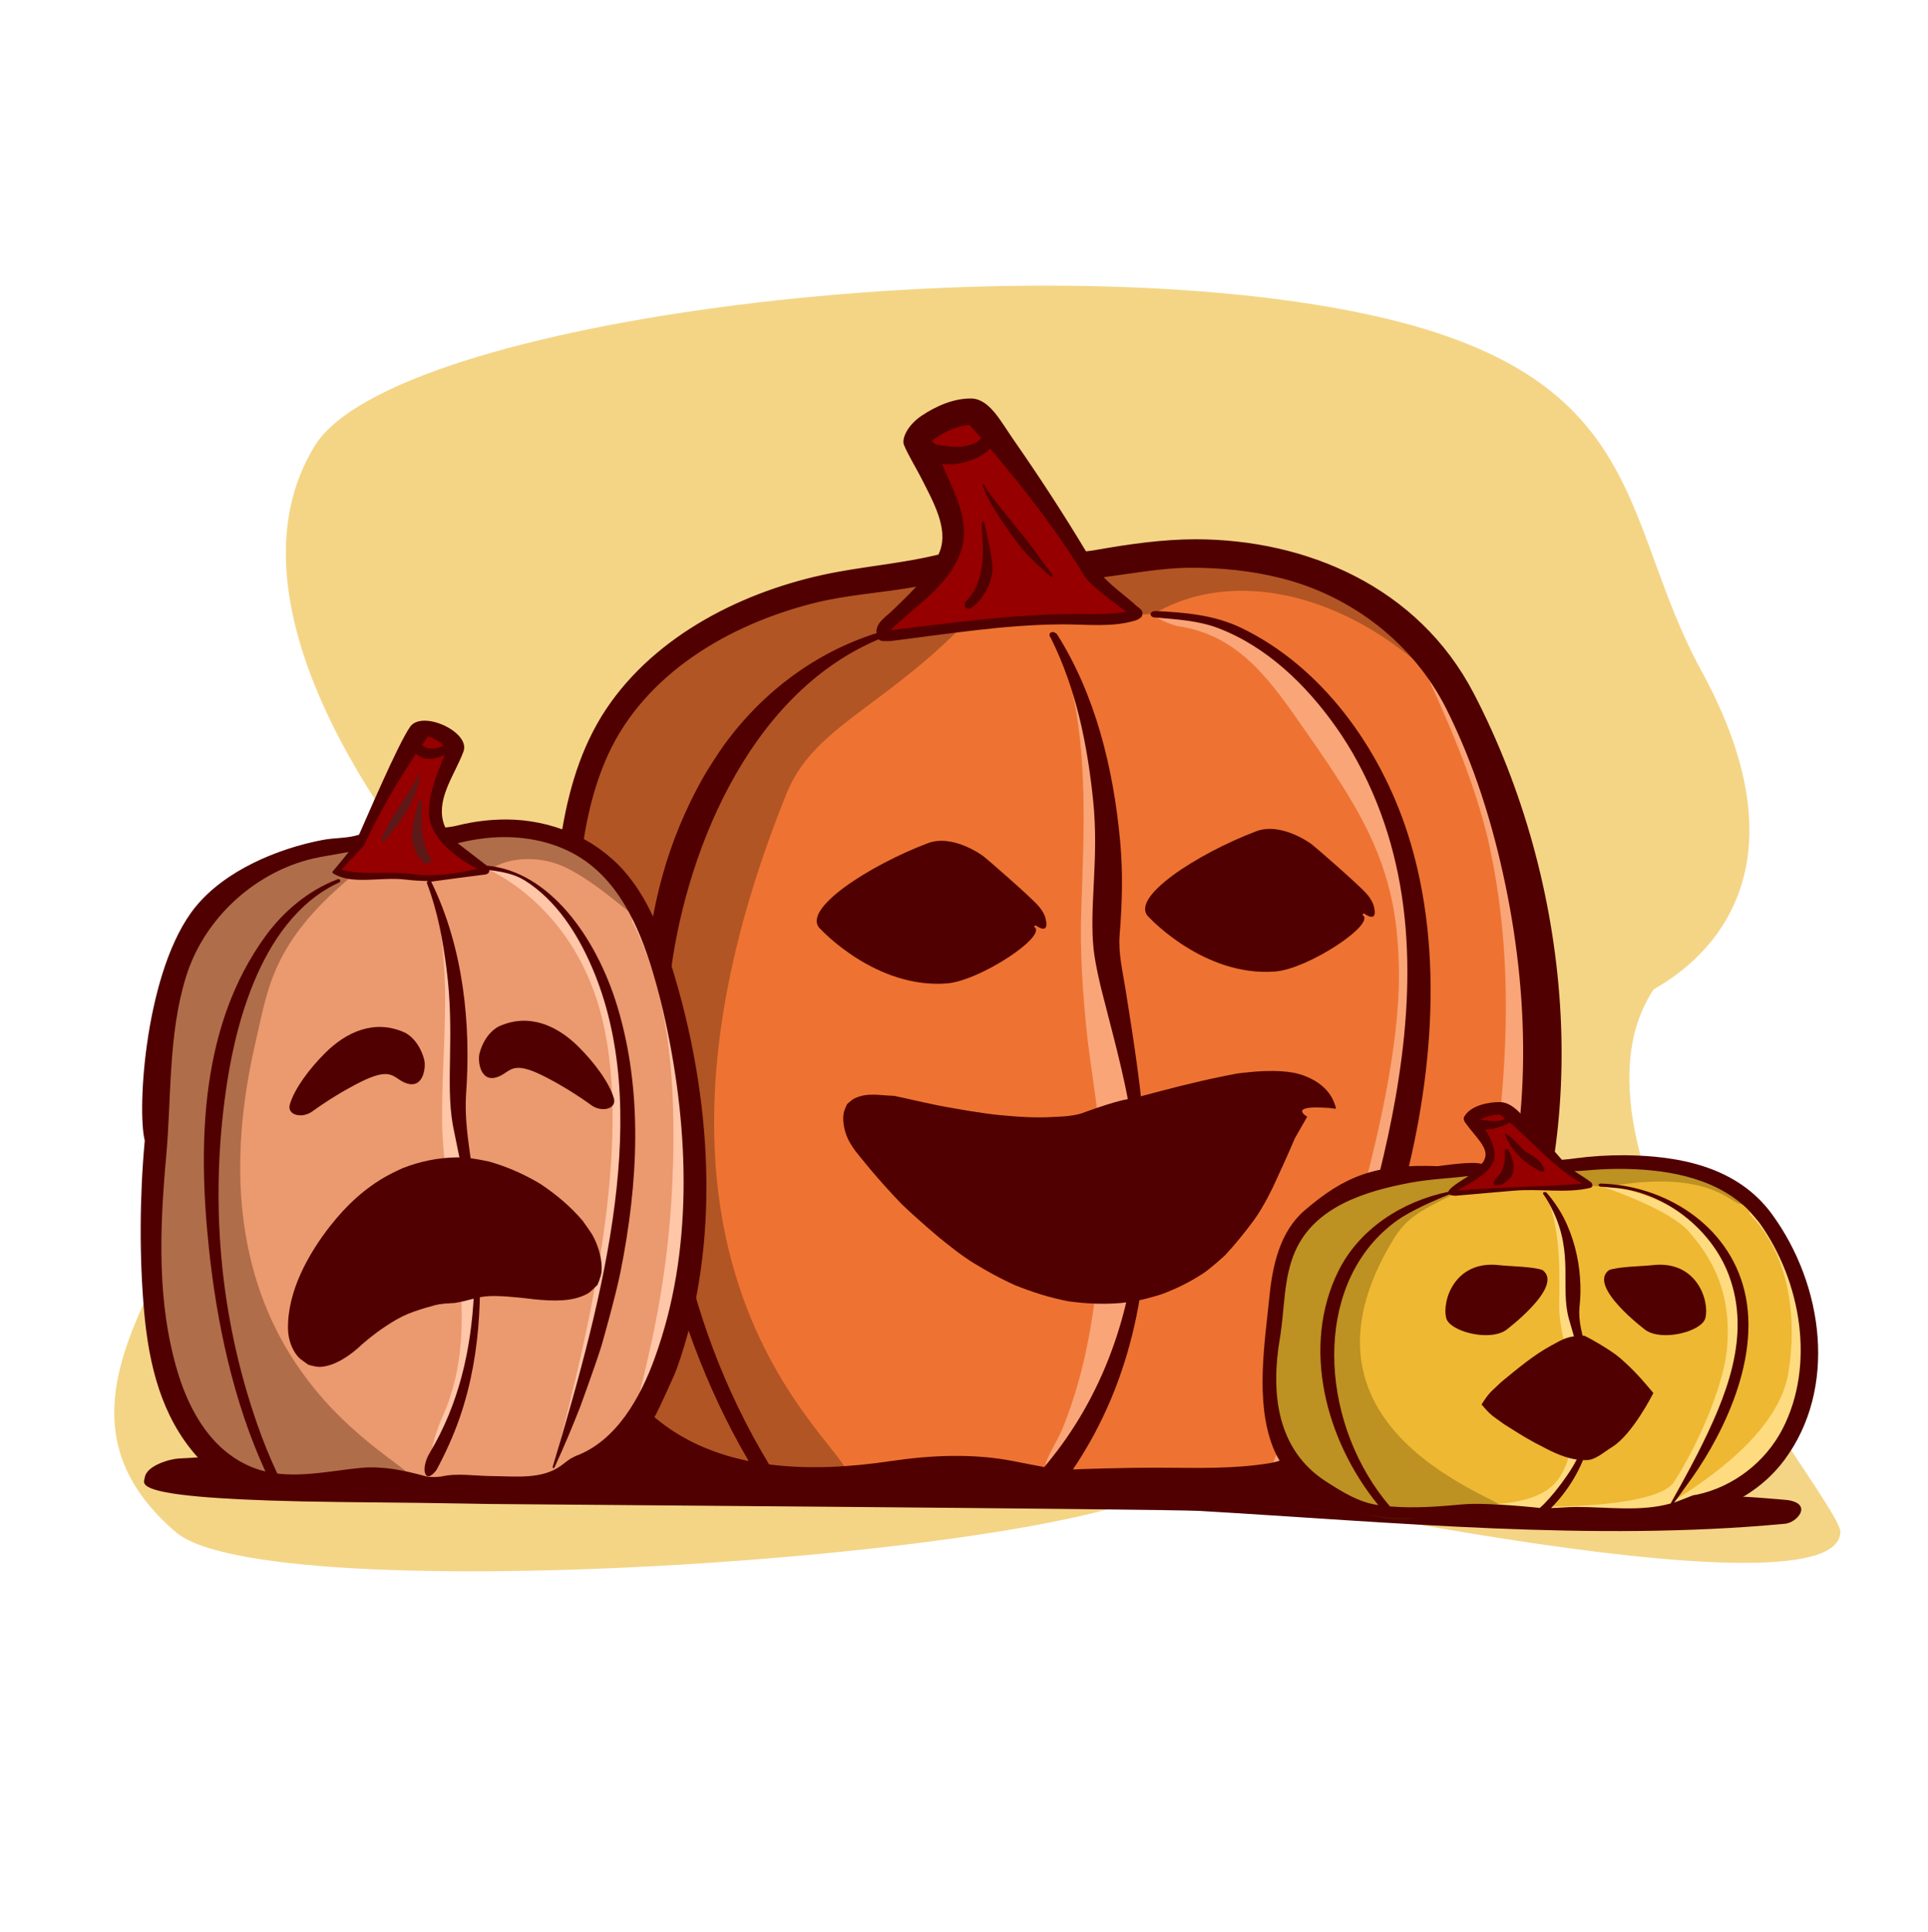 <?xml version="1.0" ?><!DOCTYPE svg  PUBLIC '-//W3C//DTD SVG 1.1//EN'  'http://www.w3.org/Graphics/SVG/1.1/DTD/svg11.dtd'><svg height="100%" style="fill-rule:evenodd;clip-rule:evenodd;stroke-linejoin:round;stroke-miterlimit:2;" version="1.1" viewBox="0 0 512 513" width="100%" xml:space="preserve" xmlns="http://www.w3.org/2000/svg" xmlns:serif="http://www.serif.com/" xmlns:xlink="http://www.w3.org/1999/xlink"><g transform="matrix(1,0,0,1,-1754,-614)"><g id="jack-o-lanterns" transform="matrix(1.058,0,0,1,-612.792,614.059)"><rect height="512" style="fill:none;" width="483.932" x="2237.05" y="0"/><g transform="matrix(2.594,0.327,-0.183,1.626,-1329.85,-2783.2)"><path d="M1608.5,1439.36C1636.65,1443.54 1635.19,1467.57 1644.83,1490.41C1658.98,1523.94 1646.04,1539.87 1643.89,1542.63C1635.24,1571.79 1668.29,1622.5 1667.88,1626.6C1668.22,1641.44 1603.91,1630.21 1603.91,1630.21C1601.24,1642.86 1520.02,1669.7 1509.19,1658.52C1498.36,1646.48 1501.64,1630.44 1504.67,1615.88C1504.67,1615.88 1528.62,1552.93 1527.41,1550.2C1527.41,1550.2 1501.51,1511.76 1509.98,1480.79C1515.98,1458.83 1574.69,1434.34 1608.5,1439.36Z" style="fill:rgb(244,213,134);"/></g><g id="shadow" transform="matrix(0.945,0,0,1,2236.25,-2450.39)"><path d="M48.357,2837.62C75.745,2836.37 160.528,2826.22 166.699,2826.96C166.699,2826.96 213.59,2836.43 221.88,2837.22L221.983,2837.23C225.303,2837.44 289.474,2830.38 289.474,2830.38C338.634,2832.06 390.511,2844.2 439.697,2842.52C450.264,2842.16 448.761,2849.08 459.167,2847.71C461.731,2847.37 475.576,2848.65 475.576,2848.65C482.578,2849.64 478.084,2854.89 474.671,2854.98C423.797,2859.72 371.025,2854.55 319.424,2851.54C311.164,2851.06 139.003,2849.79 130.734,2849.7C130.734,2849.7 127.365,2849.64 124.984,2849.6C116.107,2849.44 107.214,2849.33 98.324,2849.26C98.324,2849.26 94.157,2849.21 91.081,2849.18C34.147,2848.52 39.043,2844.48 39.287,2842.7C39.728,2839.48 46.053,2837.72 48.357,2837.62Z" style="fill:rgb(80,0,0);"/></g><g id="orange" transform="matrix(0.512,0,0,0.536,2030.82,-511.422)"><g><g transform="matrix(1,0,0,1,164.745,8.204)"><path d="M891.045,1668.36C997.463,1637.66 1022.98,1441.05 955.64,1297.45C911.253,1202.79 803.568,1219.46 779.756,1224.42C748.4,1230.96 728.843,1218.73 697.43,1227.54C669.764,1235.3 639.176,1230.26 591.145,1256.12C516.333,1296.4 517.754,1354.83 512.768,1429.61C510.905,1457.56 461.811,1708.02 672.535,1676.83C735.01,1667.59 744.444,1686.3 767.387,1681.41C775.631,1679.66 825.42,1684.13 859.721,1680.72C875.312,1679.16 885.675,1669.91 891.045,1668.36Z" style="fill:rgb(238,115,50);"/></g><g transform="matrix(1,0,0,1,235.441,28.764)"><path d="M603.49,1240.27C585.206,1240.27 639.063,1214.6 634.324,1186.16C632.008,1172.27 616.009,1143.73 616.164,1143.11C617.367,1138.34 635.047,1128.14 644.764,1129.38C648.97,1129.92 698.25,1202.03 701.964,1209.46C702.632,1210.8 725.23,1229.27 724.396,1229.61C712.711,1234.44 686.631,1230.02 655.84,1233.83C630.321,1236.98 603.49,1240.27 603.49,1240.27Z" style="fill:rgb(150,0,0);"/></g><g id="shadiong" transform="matrix(1.846,0,0,1.867,-2834.76,-191.655)"><path d="M1988.45,780.792L1988.79,781.773C1988.29,782.232 2008.47,780.728 2007.97,781.225C1987.22,801.788 1969.59,807.118 1962.67,824.28C1907.11,962.055 1991.09,1003.84 1977.53,1006.44C1947.22,1012.24 1926.2,992.823 1915.83,982.075C1895.35,960.854 1900.68,928.689 1902.08,875.025C1904.3,790.236 1925.19,781.894 1978.8,769.24C1985.51,767.656 1993.78,766.212 2002.59,764.946L1988.45,780.792ZM2041.64,760.66C2050.72,759.936 2058.66,759.497 2064.13,759.396C2128.32,758.206 2146.56,803.1 2129.77,789.114C2106.41,769.648 2080.03,765.682 2061.42,775.846C2059.44,776.928 2056.86,776.646 2054.66,776.931C2054.86,776.221 2043.85,766.384 2041.64,760.66Z" style="fill:rgb(178,85,36);"/></g><g transform="matrix(1.542,0,0,1.542,-419.041,1040.36)"><path d="M869.428,150.723C879.532,162.26 881.588,179.886 883.996,196.053C886.402,212.197 887.598,228.475 888.367,244.747C888.921,254.794 890.741,264.736 892.271,274.719L892.484,276.105C893.004,279.989 893.529,283.872 894.037,287.757C896.669,307.928 896.982,327.738 894.2,349.657C889.424,387.274 874.418,413.639 874.418,413.639C871.754,415.352 864.597,421.029 865.105,415.577C865.38,412.628 869.236,406.688 870.468,403.679C880.563,379.021 882.957,351.472 883.352,324.652C883.574,309.579 880.816,294.589 878.901,279.413L878.715,277.934C877.246,264.112 876.216,250.154 876.747,235.468C877.572,211.522 878.774,186.633 873.352,163.849C872.323,159.525 871.021,155.209 868.634,151.528C868.634,151.528 867.869,150.507 869.428,150.723Z" style="fill:rgb(249,165,120);"/></g><g transform="matrix(1.542,0,0,1.542,-420.344,1041.65)"><path d="M987.833,160.984C987.833,160.984 1013.25,194.403 1022.53,253.766C1023.89,262.47 1023.02,271.341 1022.55,280.103L1022.54,280.365C1020.17,312.92 1016.75,342.765 1001.93,374.825C1000.26,378.447 985.551,395.684 985.551,395.684C993.768,373.195 1004.86,342.116 1008.6,317.927C1009.59,311.525 1010.39,305.038 1010.99,298.454C1013.48,271.219 1013.43,244.185 1007.58,216.089C1003.79,197.865 995.73,178.349 987.833,160.984Z" style="fill:rgb(249,165,120);"/></g><g transform="matrix(1.542,0,0,1.542,-419.041,1040.36)"><path d="M900.785,141.305C924.92,143.27 947.115,156.561 961.65,178.105C976.537,200.17 984.968,227.464 984.699,251.922C984.281,290.037 975.944,327.027 968.537,349.873C964.693,361.73 948.189,398.784 940.681,414.722C937.4,421.686 936.778,416.555 936.857,416.349C954.107,371.288 979.506,295.935 977.625,252.787C976.843,222.616 966.304,205.379 948.447,179.498C937.285,163.322 927.426,148.235 907.638,145.224C903.587,144.412 896.918,140.645 900.785,141.305Z" style="fill:rgb(249,165,120);"/></g></g><g id="strokes"><g transform="matrix(1.846,0,0,1.867,-665.911,918.591)"><path d="M828.146,166.148C828.286,165.826 828.418,165.499 828.542,165.169C830.777,159.184 826.786,152.156 823.622,145.926C822.122,142.973 820.326,140.16 819.012,137.123C818.275,135.421 819.928,131.814 823.645,129.317C827.638,126.635 832.374,124.636 836.955,124.727C841.729,124.898 844.709,130.83 848.05,135.621C854.807,145.31 861.23,155.145 867.326,165.283C868.255,165.18 869.18,165.051 870.102,164.89C878.863,163.358 887.595,162.079 896.67,162.08C925.621,162.184 955.469,174.45 970.339,203.043C996.48,253.309 1002.08,317.886 979.637,367.672C970.925,386.995 956.249,404.726 934.335,411.202C934.335,411.202 924.322,417.144 915.399,417.777C899.747,418.888 884.013,416.796 868.163,417.025C866.739,417.046 866.43,417.145 865.975,417.224C856.821,418.741 847.992,414.138 838.037,413.179C823.905,411.817 809.758,415.436 795.447,415.261C772.972,414.988 750.481,406.618 737.243,386.9C724.151,367.4 721.288,342.988 721.409,320.231C721.488,305.443 723.963,290.627 724.915,275.989C726.489,251.312 726.877,225.207 741.13,205.356C754.955,186.102 778.755,174.805 801.765,170.663C810.572,169.078 819.547,168.235 828.146,166.148ZM928.265,401.878C929.286,401.318 930.258,400.904 930.258,400.904C932.128,400.159 932.986,400.131 934.274,399.684C955.21,392.409 968.758,370.651 975.371,350.622C985.581,319.697 985.376,285.819 978.691,253.691C975.346,237.617 970.387,221.746 963.05,207.132C954.4,189.902 938.071,177.143 919.095,172.391C911.265,170.43 903.271,169.621 895.098,169.634C887.348,169.671 879.659,171.183 872.032,172.131C874.667,174.953 877.738,176.999 880.695,179.717C881.485,180.452 882.905,180.906 882.081,182.659C882.081,182.659 881.441,183.32 880.46,183.624C874.36,185.516 867.56,184.645 861.072,184.66C845.742,184.726 830.559,187.221 815.417,189.088C813.559,189.153 812.709,189.14 812.253,188.637C777.028,203.433 760.372,247.101 756.78,279.238C751.937,322.556 759.476,368.452 783.174,407.572C793.648,408.928 804.741,408.296 815.48,406.685C826.348,405.083 837.508,404.605 848.285,406.741C851.108,407.3 853.439,407.761 856.241,408.273L857.087,407.244C871.609,389.712 879.834,367.219 881.069,343.007C881.538,333.812 880.762,324.626 879.334,315.669C877.461,303.924 874.207,292.679 871.339,281.215C871.339,281.215 869.819,275.077 869.375,271.067C868.113,259.648 870.835,246.865 869.227,231.401C867.687,216.587 864.807,201.971 857.967,188.236C857.054,187.274 858.109,185.985 859.578,187.195C869.762,203.216 874.589,222.651 876.394,242.126C877.166,250.462 876.952,258.726 876.254,267.198C875.897,271.996 877.071,276.728 877.837,281.573C880.025,295.244 882.238,309.229 883.041,322.642C883.193,325.183 883.348,327.719 883.453,330.258C884.566,357.286 880.191,384.767 863.853,408.91C864.214,408.856 878.039,408.384 887.44,408.445C897.002,408.494 906.705,408.79 916.07,407.246C917.369,407.031 918.626,406.664 919.854,406.197C920.552,404.205 922.299,399.275 923.696,395.79C935.272,366.734 944.932,336.374 949.491,310.469C954.698,280.891 954.914,249.57 939.395,221.037C937.707,217.932 935.843,214.923 933.807,212.034C925.79,200.658 915.249,190.505 902.334,185.623C897.14,183.66 891.436,183.34 885.741,182.837C884.14,182.87 883.918,181.138 885.855,181.121C893.695,181.496 901.464,182.187 908.499,185.565C929.981,195.878 945.39,217.356 952.718,240.035C963.184,272.426 958.855,309.465 950.197,339.472C948.16,346.534 945.651,353.5 943.004,360.399C943.004,360.399 939.502,368.927 937.701,373.017C937.701,373.017 928.739,391.581 923.841,400.444C923.841,400.444 921.907,404.201 920.933,405.869C923.523,404.776 925.792,403.258 928.265,401.878ZM822.237,174.671C813.312,176.287 804.227,176.756 795.407,178.939C772.536,184.598 750.217,197.803 740.412,219.222C732.073,237.436 732.311,258.637 730.87,278.47C730.852,278.692 730.833,278.913 730.812,279.135C728.144,306.302 724.432,333.586 732.457,361.479C736.447,375.349 743.79,388.749 755.692,397.357C762.252,402.102 769.756,405.047 777.74,406.673C754.959,367.73 746.2,320.475 750.253,277.521C751.888,260.187 755.511,243.075 765.984,224.728C766.736,223.425 769.332,219.353 770.325,217.93C780.31,203.616 794.637,192.369 811.709,186.997C811.373,184.26 814.221,182.671 816.149,180.776C818.184,178.776 820.299,176.775 822.237,174.671ZM841.876,137.999C839.112,140.946 833.364,142.649 829.077,142.098C829.456,142.917 829.827,143.735 830.159,144.489C833.047,151.043 836.394,157.854 834.243,164.858C831.323,174.365 821.479,180.025 815.418,186.205L815.4,186.223C831.895,184.265 848.31,181.894 864.893,181.927C869.274,181.936 873.74,182.118 877.987,181.278C877.987,181.278 868.536,174.546 866.932,171.838C859.72,159.943 850.301,147.902 841.876,137.999ZM840.16,157.25C840.16,157.25 842.781,167.231 842.466,170.412C842.11,174.019 840.268,177.452 837.492,179.813C835.978,181.399 834.081,179.935 835.797,178.137C840.848,172.921 840.07,164.394 839.612,158.415C839.555,157.542 840.223,156.956 840.16,157.25ZM840.252,147.594C841.494,150.264 848.825,158.651 852.974,164.141C854.661,166.372 856.203,168.723 857.972,170.867C858.639,171.675 858.525,172.531 857.91,171.937C857.91,171.937 852.949,167.649 850.376,164.645C850.376,164.645 841.612,153.619 839.907,147.807C839.907,147.807 839.737,147.348 840.252,147.594ZM839.492,135.222C838.814,134.439 838.145,133.673 837.486,132.923C837.06,132.439 836.413,131.754 836.413,131.754C832.773,131.992 829.206,133.799 826.372,135.997C827.389,137.207 827.476,136.934 830.527,137.397C833.186,137.8 835.973,137.494 838.382,136.34C838.382,136.34 839,135.726 839.492,135.222Z" style="fill:rgb(80,0,0);"/></g><g transform="matrix(1.602,0,0,0.934,464.071,-1113.24)"><path d="M212.941,2706.35C206.126,2696.19 228.063,2672.11 245.676,2660.6C253.432,2655.53 262.544,2667.36 262.544,2667.36C263.614,2668.67 277.03,2688.95 279.268,2693.42C279.268,2693.42 280.65,2695.79 281.465,2699.18C281.503,2699.33 281.538,2699.49 281.564,2699.65C283.326,2710.43 278.64,2704.14 278.64,2704.14C278.316,2704.62 278.135,2704.89 278.135,2704.89C282.795,2709.31 261.672,2733.63 251.473,2734.99C229.727,2737.9 212.941,2706.35 212.941,2706.35Z" style="fill:rgb(80,0,0);"/></g><g transform="matrix(1.602,0,0,0.934,625.054,-1119.14)"><path d="M212.941,2706.35C206.126,2696.19 228.063,2672.11 245.676,2660.6C253.432,2655.53 262.544,2667.36 262.544,2667.36C263.614,2668.67 277.03,2688.95 279.268,2693.42C279.268,2693.42 280.65,2695.79 281.465,2699.18C281.503,2699.33 281.538,2699.49 281.564,2699.65C283.326,2710.43 278.64,2704.14 278.64,2704.14C278.316,2704.62 278.135,2704.89 278.135,2704.89C282.795,2709.31 261.672,2733.63 251.473,2734.99C229.727,2737.9 212.941,2706.35 212.941,2706.35Z" style="fill:rgb(80,0,0);"/></g><g transform="matrix(1.846,0,0,1.867,388.402,-3629.33)"><path d="M354.952,2751.24C354.952,2751.24 351.688,2756.94 351.688,2756.94C351.537,2757.28 351.387,2757.63 351.24,2757.97C349.617,2761.77 347.89,2765.53 346.125,2769.34C346.125,2769.34 343.542,2775.02 340.594,2778.98C338.247,2782.13 335.76,2785.19 333.082,2788.07C333.082,2788.07 329.414,2791.43 327.411,2792.76C323.995,2795.02 320.303,2796.87 316.357,2798.33L316.239,2798.38C313.937,2799.11 311.597,2799.72 309.231,2800.19C308.383,2800.36 306.064,2800.64 305.366,2800.7C300.766,2801.08 296.143,2800.88 291.569,2800.24L291.398,2800.22C286.603,2799.28 281.924,2797.81 277.388,2795.98L277.179,2795.89C274.36,2794.61 271.611,2793.17 268.929,2791.62C268.087,2791.13 267.252,2790.64 266.423,2790.13C263.149,2788.12 260.107,2785.68 257.111,2783.24C257.111,2783.24 251.778,2778.8 247.358,2774.55L247.174,2774.38C244.349,2771.44 241.621,2768.42 238.994,2765.31C237.617,2763.67 236.285,2762.01 234.941,2760.35C234.941,2760.35 233.593,2758.5 232.962,2757.12C232.071,2755.18 231.483,2752.65 231.812,2750.48C231.98,2749.38 232.789,2747.87 232.789,2747.87C233.417,2747.39 233.959,2746.77 234.673,2746.42C238.137,2744.76 241.353,2745.62 245.242,2745.72C250.416,2746.8 255.574,2748.13 260.83,2748.97C260.83,2748.97 268.306,2750.36 273.262,2750.83C278.178,2751.3 283.138,2751.64 288.02,2751.29C288.02,2751.29 292.011,2751.26 294.841,2750.43C294.841,2750.43 303.28,2747.28 307.029,2746.65C308.619,2746.37 310.814,2745.83 310.814,2745.83C317.787,2743.96 324.683,2742.16 331.662,2740.72C333.275,2740.38 334.887,2740.06 336.507,2739.77C336.507,2739.77 339.214,2739.44 341.061,2739.3C342.201,2739.21 343.344,2739.15 344.488,2739.13C346.799,2739.08 349.115,2739.18 351.381,2739.6C353.506,2739.99 360.337,2741.95 362.263,2747.99C362.441,2748.55 362.876,2749.27 362.166,2749.13C361.459,2748.99 361.951,2749.07 361.253,2748.99C360.996,2748.95 361.441,2748.99 360.884,2748.95C349.428,2748.08 354.905,2751.24 354.905,2751.24C354.921,2751.24 354.936,2751.24 354.952,2751.24Z" style="fill:rgb(80,0,0);"/></g></g></g><g id="yellow" transform="matrix(0.278,0,0,0.203,2369.24,59.14)"><g><g transform="matrix(1,0,0,1,164.745,8.204)"><path d="M891.045,1668.36C997.463,1637.66 1022.98,1441.05 955.64,1297.45C911.253,1202.79 803.568,1219.46 779.756,1224.42C748.4,1230.96 728.843,1218.73 697.43,1227.54C669.764,1235.3 639.176,1230.26 591.145,1256.12C516.333,1296.4 517.754,1354.83 512.768,1429.61C510.905,1457.56 461.811,1708.02 672.535,1676.83C735.01,1667.59 744.444,1686.3 767.387,1681.41C775.631,1679.66 825.42,1684.13 859.721,1680.72C875.312,1679.16 885.675,1669.91 891.045,1668.36Z" style="fill:rgb(238,184,50);"/></g><g transform="matrix(1,0,0,1,235.441,28.764)"><path d="M603.49,1240.27C585.206,1240.27 639.063,1214.6 634.324,1186.16C632.008,1172.27 616.009,1143.73 616.164,1143.11C617.367,1138.34 635.047,1128.14 644.764,1129.38C648.97,1129.92 698.25,1202.03 701.964,1209.46C702.632,1210.8 725.23,1229.27 724.396,1229.61C712.711,1234.44 686.631,1230.02 655.84,1233.83C630.321,1236.98 603.49,1240.27 603.49,1240.27Z" style="fill:rgb(150,0,0);"/></g><g id="shading" transform="matrix(3.398,0,0,4.925,-6533.75,-3417.19)"><path d="M2177.58,944.421L2168.5,952.127C2157.69,957.383 2155.7,959.294 2152.11,965.502C2121.93,1017.74 2188.61,1034.25 2182.39,1035.67C2178.74,1036.51 2170.53,1034.97 2162.67,1037.23C2152.17,1040.25 2137.7,1035.67 2130.05,1028.28C2112.58,1011.4 2123.48,1001.99 2121.8,986.782C2120.28,973.011 2128.57,962.804 2131.64,958.293C2135.71,952.299 2139.47,951.681 2156.86,947.042C2165.31,944.788 2170.42,945.596 2177.58,944.421ZM2197.34,943.794C2241.72,941.467 2252.04,959.209 2243.02,953.276C2234.01,947.354 2222.11,947.788 2210.42,949.72C2210.21,949.753 2204.94,949.569 2204.75,949.631L2197.34,943.794Z" style="fill:rgb(87,62,1);fill-opacity:0.32;"/></g><g transform="matrix(3.398,0,0,4.925,-6533.75,-3417.19)"><path d="M2194.33,1034.78C2194.2,1034.9 2223.45,1034.96 2227.73,1028.2C2235.42,1016.06 2241.04,1001.19 2241.77,992.818C2242.76,981.39 2240.31,971.463 2231.49,961.593C2226.11,955.564 2208.47,949.741 2208.47,949.741C2208.47,949.741 2207.83,949.693 2208.96,949.741C2217.93,950.121 2230.08,955.638 2236.58,961.881C2244.21,969.212 2245.39,976.45 2245.43,987.19L2245.43,987.401C2245.07,1003.7 2238.15,1019.82 2228.1,1032.93C2241.36,1024.74 2255.94,1012.76 2258.1,999.131C2260.31,985.208 2258.7,968.161 2247.81,957.12C2247.81,957.12 2247.72,955.546 2247.72,955.546C2247.72,955.546 2249.16,955.368 2249.3,955.493C2261.84,966.309 2265.45,985.966 2263.2,998.059C2261.28,1008.38 2256.32,1018.04 2250.14,1026.56L2221.94,1036.53C2214.74,1037.27 2203,1035.41 2194.42,1035.45C2188.36,1038.92 2174.66,1036.45 2175.26,1035.32C2176.19,1033.59 2188.31,1035.2 2195.03,1029.55C2200.93,1024.59 2201.62,1012.69 2201.24,1006.37C2201.02,1002.8 2200.11,999.309 2199.42,995.791L2199.38,995.62C2198.58,991.074 2197.13,985.924 2197.16,981.451C2197.3,973.026 2197.5,962.607 2194.66,954.668C2194,952.826 2193.78,951.717 2193.92,951.829C2198.84,955.803 2199.97,964.042 2200.88,969.95C2201.87,976.347 2201.64,986.401 2202.75,992.62C2203.76,998.227 2206.12,999.989 2206.61,1005.87C2207.16,1012.37 2198.01,1031.19 2194.33,1034.78Z" style="fill:rgb(255,219,128);"/></g></g><g><g transform="matrix(3.398,0,0,4.925,-2442.55,-387.22)"><path d="M973.046,327.921C973.217,327.599 973.362,327.258 973.478,326.897C974.363,324.15 970.631,321.04 968.218,317.597C967.447,316.454 967.913,316.03 968.215,315.585C970.012,312.93 974.629,312.092 977.473,312.124C981.627,312.216 984.71,317.608 987.834,320.917C989.894,323.098 991.976,325.171 993.895,327.454C995.011,327.366 996.14,327.246 997.284,327.086C1001.71,326.491 1006.13,326.221 1010.59,326.241C1025.15,326.382 1040.54,329.313 1049.72,341.909C1063.5,360.799 1067.14,388.261 1052.97,407.239C1047.47,414.608 1039.17,419.714 1030.08,421.609C1030.08,421.609 1023.53,423.86 1020,424.024C1010.96,424.391 1001.64,422.754 992.905,423.706C988.283,424.164 983.786,422.579 979.092,422.165C967.155,421.11 955.361,424.134 942.839,421.754C932.099,419.714 921.167,414.263 917.06,403.661C912.344,391.486 914.969,375.875 916.19,363.628C917.039,355.305 919.016,346.5 925.51,340.91C936.119,331.78 944.303,328.506 960.883,329.145C962.253,329.006 970.15,327.755 972.535,328.545M1024.94,418.041C1026.68,417.392 1028.51,416.645 1028.51,416.645C1029.3,416.404 1029.34,416.485 1029.72,416.406C1039.47,414.327 1048.03,407.713 1052.57,398.834C1061.15,382.064 1057.59,359.919 1046.44,344.279C1046.06,343.739 1043.71,340.996 1042.88,340.217C1033.79,331.726 1020.53,329.855 1008.86,329.864C1006.12,329.879 1003.38,330.004 1000.66,330.256C999.507,330.362 998.357,330.427 997.206,330.462C998.557,331.305 1000.39,332.485 1001.66,333.441C1001.66,333.441 1002.6,334.622 1001.33,334.933C995.01,336.4 988.176,335.077 981.179,335.653L979.117,335.828C976.299,336.074 973.481,336.319 970.662,336.565L965.77,336.989C965.243,337.007 964.414,336.942 963.978,336.641C960.748,337.935 953.901,340.834 950.072,343.586C948.769,344.524 947.523,345.542 946.35,346.637C927.29,364.432 930.402,398.772 948.208,419.52C954.82,420.077 961.548,419.527 967.589,418.971C974.172,418.389 988.004,419.927 988.004,419.927C990.836,417.567 996.621,410.276 998.986,404.769C1004.02,393.039 998.561,379.993 995.732,369.652C993.449,361.308 996.981,352.511 991.58,341.179C990.831,339.606 990.007,338.065 989.004,336.642C989.004,336.642 988.435,335.916 989.673,336.039C997.2,344.258 999.701,356.782 998.559,366.62C997.958,373.056 1001.75,379.449 1002.45,387.643C1003.43,398.977 1000.03,410.792 991.016,419.947C993.221,419.92 995.437,419.66 997.755,419.66C1006.1,419.661 1014.79,420.978 1022.78,418.739C1024.06,416.469 1027.72,409.873 1029.95,405.482C1037.53,390.524 1044.32,374.21 1038.23,358.039C1033.62,345.795 1021.31,336.332 1008.73,334.979C1006.76,334.768 1003.94,334.565 1003.94,334.565L1003.55,334.144C1003.55,334.144 1003.84,333.757 1004.22,333.766C1021.17,334.229 1038.06,344.618 1042.38,362.157C1047.2,381.681 1034.8,403.517 1027.18,413.72C1025.95,415.364 1024.99,416.913 1023.69,418.498C1024.21,418.34 1024.42,418.232 1024.94,418.041M969.081,331.766C963.992,332.392 958.81,332.571 953.721,333.52C941.404,335.816 928.272,339.977 923.068,351.645C919.82,358.927 920.265,367.236 918.948,374.884C916.52,389.226 917.998,404.437 931.258,412.927C935.731,415.791 939.935,418.437 945.102,419.171C930.858,401.689 924.7,376.898 934.461,357.079C939.993,345.848 951.472,338.455 963.717,335.956C963.801,335.652 964.085,335.265 964.664,334.771C965.969,333.659 967.578,332.755 969.081,331.766M980.049,317.519C979.464,317.945 978.724,318.211 978.307,318.372C976.828,318.944 975.094,319.48 973.504,319.414C975.111,321.935 976.985,325.822 975.435,328.497C973.513,331.816 969.522,333.54 966.161,335.589L966.11,335.621C976.858,334.736 987.548,334.672 998.347,333.881C998.659,333.858 998.97,333.824 999.28,333.787C992.013,329.702 985.767,322.414 980.049,317.519M979.558,324.701C980.308,325.639 981.986,329.662 980.377,331.965C979.638,333.023 977.949,334.033 977.949,334.033C975.527,334.594 974.982,334 976.647,332.045C978.759,330.206 978.791,327.443 978.715,325.226C978.709,324.682 979.352,324.442 979.558,324.701M979.053,321.378C977.747,319.143 981.053,321.906 982.77,323.861C984.549,325.887 984.831,325.421 987.023,327.065C989.042,328.579 989.279,330.376 989.279,330.376C989.279,330.376 988.978,331.116 986.908,329.801C986.908,329.801 985.128,328.683 985.04,328.62C982.415,326.76 980.022,323.896 979.053,321.378M978.834,316.511C978.383,316.149 977.4,315.448 977.318,315.449C975.537,315.481 973.769,316.004 972.149,316.706C972.629,316.812 974.357,317.09 974.6,317.106C976.027,317.205 977.648,317.293 978.834,316.511" style="fill:rgb(80,0,0);"/></g><g transform="matrix(3.398,0,0,4.925,-518.114,-12337.4)"><path d="M410.913,2781.87C399.151,2780.47 395.625,2791.27 396.809,2795.93C397.711,2799.47 408.234,2802.23 412.718,2799.1C412.718,2799.1 428.231,2787.48 422.411,2783.18C419.836,2782.22 413.62,2782.19 410.913,2781.87Z" style="fill:rgb(80,0,0);"/></g><g transform="matrix(-3.398,0,0,4.925,2412.57,-12337.4)"><path d="M410.913,2781.87C399.151,2780.47 395.625,2791.27 396.809,2795.93C397.711,2799.47 408.234,2802.23 412.718,2799.1C412.718,2799.1 428.231,2787.48 422.411,2783.18C419.836,2782.22 413.62,2782.19 410.913,2781.87Z" style="fill:rgb(80,0,0);"/></g><g transform="matrix(3.398,0,0,4.925,-494.734,-12355.3)"><path d="M426.552,2804.23C426.992,2804.31 433.479,2807.88 436.068,2810.13C439.631,2813.22 441.845,2815.73 444.972,2819.46C444.972,2819.46 439.469,2830.44 434.022,2833.8C431.625,2835.28 429.658,2837.17 427.377,2837.28C423.228,2837.5 419.284,2835.66 416.601,2834.3C411.177,2831.55 410.325,2830.89 405.438,2827.84C405.384,2827.81 405.308,2827.76 405.308,2827.76C402.096,2825.38 401.893,2825.57 399.328,2822.51L399.327,2822.49C401.478,2819.12 401.704,2819.29 404.584,2816.51C404.624,2816.48 404.663,2816.45 404.703,2816.41C409.025,2812.88 413.245,2809.31 417.978,2806.77C420.893,2805.2 422.19,2804.25 426.552,2804.23Z" style="fill:rgb(80,0,0);"/></g></g></g><g id="pink" transform="matrix(0.278,0,0,0.379,2089.23,-245.677)"><g><g transform="matrix(1,0,0,1,164.745,8.204)"><path d="M891.045,1668.36C997.463,1637.66 1022.98,1441.05 955.64,1297.45C911.253,1202.79 803.568,1219.46 779.756,1224.42C748.4,1230.96 728.843,1218.73 697.43,1227.54C669.764,1235.3 639.176,1230.26 591.145,1256.12C516.333,1296.4 517.754,1354.83 512.768,1429.61C510.905,1457.56 461.811,1708.02 672.535,1676.83C735.01,1667.59 744.444,1686.3 767.387,1681.41C775.631,1679.66 825.42,1684.13 859.721,1680.72C875.312,1679.16 885.675,1669.91 891.045,1668.36Z" style="fill:rgb(235,153,110);"/></g><g transform="matrix(-1,0,0,1,1559.55,28.764)"><path d="M592.36,1229.62C574.076,1229.62 639.063,1214.6 634.324,1186.16C632.008,1172.27 616.009,1143.73 616.164,1143.11C617.367,1138.34 635.047,1128.14 644.764,1129.38C648.97,1129.92 698.25,1202.03 701.964,1209.46C702.632,1210.8 725.23,1229.27 724.396,1229.61C712.711,1234.44 686.631,1230.02 655.84,1233.83C630.321,1236.98 592.36,1229.62 592.36,1229.62Z" style="fill:rgb(150,0,0);"/></g><g id="shading1" transform="matrix(3.398,0,0,2.638,-5428.64,-971.654)"><path d="M1850.31,837.656L1849.36,839.415L1844.02,844.614C1844.61,846.523 1846.05,846.813 1847.93,846.368C1847.3,846.84 1845.53,848.457 1844.89,849.017C1826.1,865.442 1825.05,877.711 1822.13,890.09C1800.24,982.883 1870.59,1004.12 1863.41,1007.84C1857.17,1011.08 1831.46,1009.25 1824.96,1007.73C1810.54,1004.36 1793.23,991.137 1795.77,951.48C1798.68,905.941 1790.65,873.399 1815.25,851.188C1825.78,841.683 1839.83,838.761 1850.31,837.656ZM1872.17,836.34C1885.83,835.499 1897.89,834.998 1897.89,834.998C1901.79,836.769 1916.38,833.335 1924.62,854.51C1928.92,865.584 1918.08,851.355 1904.84,844.614C1897.21,840.726 1888.55,842.011 1884.86,844.643C1884.64,844.796 1884.43,844.937 1884.21,845.067C1883.19,844.422 1881.94,843.655 1881.36,843.373C1880.68,843.048 1874.78,839.497 1872.17,836.34Z" style="fill:rgb(176,109,74);"/></g><g transform="matrix(1.542,0,9.43124e-17,1.542,-419.041,1040.36)"><path d="M871.952,159.206C870.973,156.034 869.361,150.589 869.941,151.28C880.71,164.485 882.277,181.924 884.663,197.206C887.756,217.009 884.844,237.265 886.555,257.629C887.132,264.495 891.789,271.165 892.604,278.113C895.998,306.588 900.848,326.823 893.294,357.946C888.864,376.202 883.127,401.804 867.95,414.304C867.95,414.304 867.018,404.296 876.1,388.456C900.565,345.786 875.911,294.934 875.438,255.481C875.047,222.823 881.435,189.924 871.952,159.206Z" style="fill:rgb(255,198,168);"/></g><g transform="matrix(1.542,0,9.43124e-17,1.542,-420.344,1041.65)"><path d="M993.413,161.174C1013.8,186.33 1020.85,218.465 1023.09,246.431C1023.49,251.532 1023.7,256.64 1023.78,261.751L1023.78,262.404C1023.77,265.742 1023.69,269.079 1023.54,272.414C1023.32,277.42 1022.84,282.411 1022.22,287.391C1018.21,319.663 1006.72,351.322 991.484,381.333L990.449,382.42C990.449,382.42 995.016,368.178 998.286,356.686C1005.78,330.359 1010.27,304.191 1011.32,276.916C1011.51,273.764 1011.62,270.613 1011.67,267.459C1012.27,232.587 1008.67,196.755 988.903,165.426C988.476,164.749 987.803,163.757 987.803,163.757L987.505,161.834C987.505,161.834 988.975,160.293 988.975,160.293L991.395,160.044C992.068,160.421 992.741,160.798 993.413,161.174Z" style="fill:rgb(255,198,168);"/></g><g transform="matrix(1.542,0,9.43124e-17,1.542,-419.041,1040.36)"><path d="M905.01,140.021C941.864,144.661 970.274,181.778 977.438,207.679C983.013,227.834 982.957,245.747 983.46,266.257C984.649,314.653 971.085,353.144 946.448,402.037C944.023,406.847 939.936,413.837 941.153,410.302C966.053,337.979 986.905,257.755 967.822,204.54C950.299,155.67 901.666,140.41 901.666,140.41C902.78,140.278 903.912,139.821 905.01,140.021Z" style="fill:rgb(255,198,168);"/></g></g><g id="strokes1"><g transform="matrix(-1,0,0,1,1841.48,-55.236)"><path d="M930.516,1247.06C932.82,1258.21 940.19,1268.59 947.753,1278.02C947.753,1278.02 958.204,1288.98 962.392,1292.28C964.115,1294.14 966.562,1291.95 965.139,1290.31C961.687,1285.52 958.823,1280.41 955.262,1275.6C955.262,1275.6 943.472,1261.69 938.173,1255.39C934.306,1250.79 931.784,1245.13 930.516,1247.06Z" style="fill:rgb(93,24,24);"/></g><g transform="matrix(-1,0,0,1,1841.48,-55.236)"><path d="M928.773,1267.49C928.983,1275.25 930.082,1280.17 928.038,1288.61C927.472,1290.94 926.383,1298.24 921.759,1303.33C917.729,1306.27 923.858,1310.37 927.888,1307.44C933.362,1302.91 936.886,1297.05 937.739,1290.74C938.838,1282.61 931.393,1264.49 931.393,1264.49C931.097,1263.6 929.005,1262.97 928.773,1267.49Z" style="fill:rgb(93,24,24);"/></g><g transform="matrix(3.398,0,0,2.638,-1435.91,596.595)"><path d="M674.449,241.206C675.857,238.15 684.795,217.069 688.045,212.515C691.256,208.016 704.107,213.934 702.207,219.088C700.017,225.029 695.217,231.141 696.753,237.511C696.903,238.133 697.112,238.721 697.37,239.281C698.493,239.185 699.609,239.013 700.718,238.73C704.956,237.671 709.34,237.152 713.684,237.159C725.309,237.229 736.899,241.869 744.702,250.637C751.003,257.717 754.578,266.779 757.413,275.836C768.376,310.859 770.744,350.205 758.793,383.256C758.171,384.973 753.93,394.147 753.374,395.113C749.043,402.64 742.863,409.497 734.535,412.689C734.535,412.689 729.108,416.951 723.983,417.456C715.65,418.276 707.278,417.134 698.899,417.057C697.223,417.041 697.029,417.225 697.029,417.225C691.357,418.34 686.16,416.569 679.776,416.213C670.898,415.718 662.312,416.796 653.197,415.485C645.325,414.353 636.63,412.303 631.248,406.187C621.96,395.633 618.65,382.171 617.37,368.101C616.035,353.421 616.157,337.1 617.514,322.435C615.403,314.154 617.664,276.911 630.91,260.483C638.787,250.715 652.84,244.865 664.835,242.588C668.266,241.936 671.08,242.257 674.449,241.206ZM652.736,410.881C660.21,411.773 668.136,409.995 674.997,409.364C680.709,408.839 686.358,410.011 692.033,411.568C693.739,412.026 696.308,411.672 696.308,411.672C700.519,410.688 705.078,411.506 709.697,411.551C715.962,411.597 722.904,412.509 728.032,408.855C728.917,408.224 729.474,407.711 730.608,406.942L731.983,406.233C742.764,402.267 749.186,390.806 753.087,380.041C763.271,351.933 762.179,320.153 755.981,291.283C754.977,286.602 753.791,281.959 752.408,277.375C748.691,265.057 743.025,252.609 731.608,246.318C725.923,243.186 719.386,241.815 712.831,241.837C708.728,241.868 704.657,242.472 700.661,243.466C700.661,243.466 708.368,249.384 708.402,249.417C725.05,250.908 737.498,268.508 743.033,286.649C749.921,309.225 748.664,333.665 743.92,357.332C742.617,363.833 738.893,376.889 738.8,377.183C737.115,382.502 733.135,393.379 733.135,393.379C732.094,396.013 731.021,398.634 729.921,401.244C728.834,403.825 727.699,406.392 726.533,408.939C726.278,409.718 725.734,409.582 725.959,408.895C739.804,362.82 752.459,313.775 736.341,276.404C732.416,267.304 726.742,258.509 718.458,253.337C715.694,251.612 712.359,251.006 709.046,250.603C709.112,251.1 708.89,251.573 708.088,251.76C708.088,251.76 693.437,253.638 693.63,253.698C702.213,271.194 704.246,291.638 702.88,310.246C702.258,320.411 705.196,330.77 705.917,341.694C707.114,359.829 707.46,377.919 701.199,396.049C699.598,400.685 697.359,405.634 695.014,409.944C691.92,414.061 690.661,409.678 693.247,405.355C700.891,392.573 704.242,378.256 704.98,363.017C705.313,356.133 704.87,349.239 703.941,342.318C702.893,334.509 701.009,326.67 699.452,318.754C699.401,318.492 699.402,318.493 699.355,318.23C697.401,307.099 699.936,294.152 697.702,276.888C696.712,269.237 695.348,261.657 692.616,254.415C692.405,253.973 692.421,253.643 692.814,253.498C690.776,253.486 688.75,253.362 686.751,253.115C680.281,252.345 672.935,254.541 667.889,251.667C667.456,251.42 667.202,251.266 667.458,250.951C667.458,250.951 669.537,248.525 671.698,245.791C667.614,246.605 663.409,247.051 659.377,248.301C645.009,252.76 632.993,264.409 628.48,278.924C623.71,294.267 624.642,310.934 623.201,326.66C621.469,345.89 620.683,365.558 626.326,384.139C629.548,394.744 635.614,405.168 646.427,409.356C647.458,409.755 648.509,410.075 649.574,410.327C640.935,391.553 636.621,370.391 634.595,351.382C631.486,322.219 632.544,291.679 649.479,268.287C654.338,261.575 660.958,256.009 668.712,253.056C669.371,252.766 669.88,253.639 669.079,253.925C646.889,264.223 640.953,296.14 639.123,308.827C634.878,338.265 637.25,368.756 647.427,397.85C648.976,402.28 650.73,406.638 652.736,410.881ZM689.596,219.667C684.507,227.27 679.883,235.319 676.023,243.532C675.77,244.082 676.095,243.665 675.269,244.586C673.476,246.582 671.564,248.484 669.788,250.506C675.706,252.138 682.222,250.714 689.011,251.704C694.566,252.464 700.338,251.514 705.946,250.282C705.946,250.282 693.014,244.213 693.037,235.248C693.051,230.055 695.269,224.934 697.22,219.882C696.905,220.073 696.578,220.245 696.241,220.395C694.077,221.362 691.201,221.388 689.596,219.667ZM696.895,217.515C696.012,216.669 694.522,215.498 692.732,215.12C692.706,215.156 692.68,215.192 692.654,215.228C692.161,215.924 691.671,216.625 691.185,217.329C692.561,218.78 695.16,218.498 696.895,217.515Z" style="fill:rgb(80,0,0);"/></g><g transform="matrix(3.398,0,0,2.638,529.203,-5809.9)"><path d="M87.189,2727.67C92.748,2722.16 100.239,2718.65 108.29,2722.3C108.29,2722.3 111.937,2723.87 113.436,2729.43C114.024,2731.61 113.157,2738.14 107.744,2735.34C105.08,2733.96 104.348,2731.52 96.484,2735.45C91.983,2737.73 87.63,2740.41 83.711,2743.25C81.016,2745.21 76.916,2744.26 77.748,2741.39C78.953,2737.23 82.994,2731.82 87.189,2727.67Z" style="fill:rgb(80,0,0);"/></g><g transform="matrix(-3.398,0,0,2.638,1350.14,-5814.24)"><path d="M87.189,2727.67C92.748,2722.16 100.239,2718.65 108.29,2722.3C108.29,2722.3 111.937,2723.87 113.436,2729.43C114.024,2731.61 113.157,2738.14 107.744,2735.34C105.08,2733.96 104.348,2731.52 96.484,2735.45C91.983,2737.73 87.63,2740.41 83.711,2743.25C81.016,2745.21 76.916,2744.26 77.748,2741.39C78.953,2737.23 82.994,2731.82 87.189,2727.67Z" style="fill:rgb(80,0,0);"/></g><g transform="matrix(6.992,0,0,9.32,259.393,-23937)"><path d="M98.839,2735.7C98.839,2735.7 97.725,2735.83 97.725,2735.83C96.659,2735.88 97.211,2735.83 96.888,2735.87C96.888,2735.87 96.319,2735.88 96.319,2735.88C96.025,2735.92 96.023,2735.91 96.023,2735.91C96.023,2735.91 95.654,2735.93 95.654,2735.93C95.251,2736 95.489,2735.95 95.489,2735.95C95.489,2735.95 92.701,2736.33 90.917,2736.84C89.814,2737.16 88.788,2737.56 87.788,2737.97C87.788,2737.97 86.715,2738.43 85.7,2738.94C85.7,2738.94 82.908,2740.6 80.235,2740.64C79.624,2740.64 78.736,2740.47 78.736,2740.47C78.284,2740.26 77.751,2740.1 77.38,2739.84C76.583,2739.29 76.162,2738.51 76.137,2737.8C76.038,2734.95 78.787,2732.12 81.618,2730.02C83.646,2728.52 86.057,2727.19 89.011,2726.25C89.793,2726 90.979,2725.69 90.979,2725.69C93.152,2725.2 95.45,2724.91 97.946,2724.89C99.321,2724.88 100.692,2725.03 102.052,2725.2L102.085,2725.2C104.382,2725.58 106.583,2726.14 108.63,2726.85L108.743,2726.89C110.75,2727.67 112.628,2728.58 114.192,2729.66L114.195,2729.66C114.666,2730.07 115.221,2730.46 115.608,2730.9C116.254,2731.64 116.752,2732.62 116.623,2733.47C116.559,2733.89 116.094,2734.48 116.094,2734.48C115.67,2734.7 115.315,2734.97 114.824,2735.13C112.901,2735.76 110.304,2735.7 107.809,2735.55C107.809,2735.55 104.866,2735.32 102.779,2735.31C101.992,2735.31 101.206,2735.35 100.444,2735.46C100.444,2735.46 98.969,2735.68 98.969,2735.68C98.926,2735.69 98.883,2735.7 98.839,2735.7ZM97.854,2735.83C97.788,2735.83 97.898,2735.82 97.854,2735.83Z" style="fill:rgb(80,0,0);"/></g></g></g></g></g></svg>